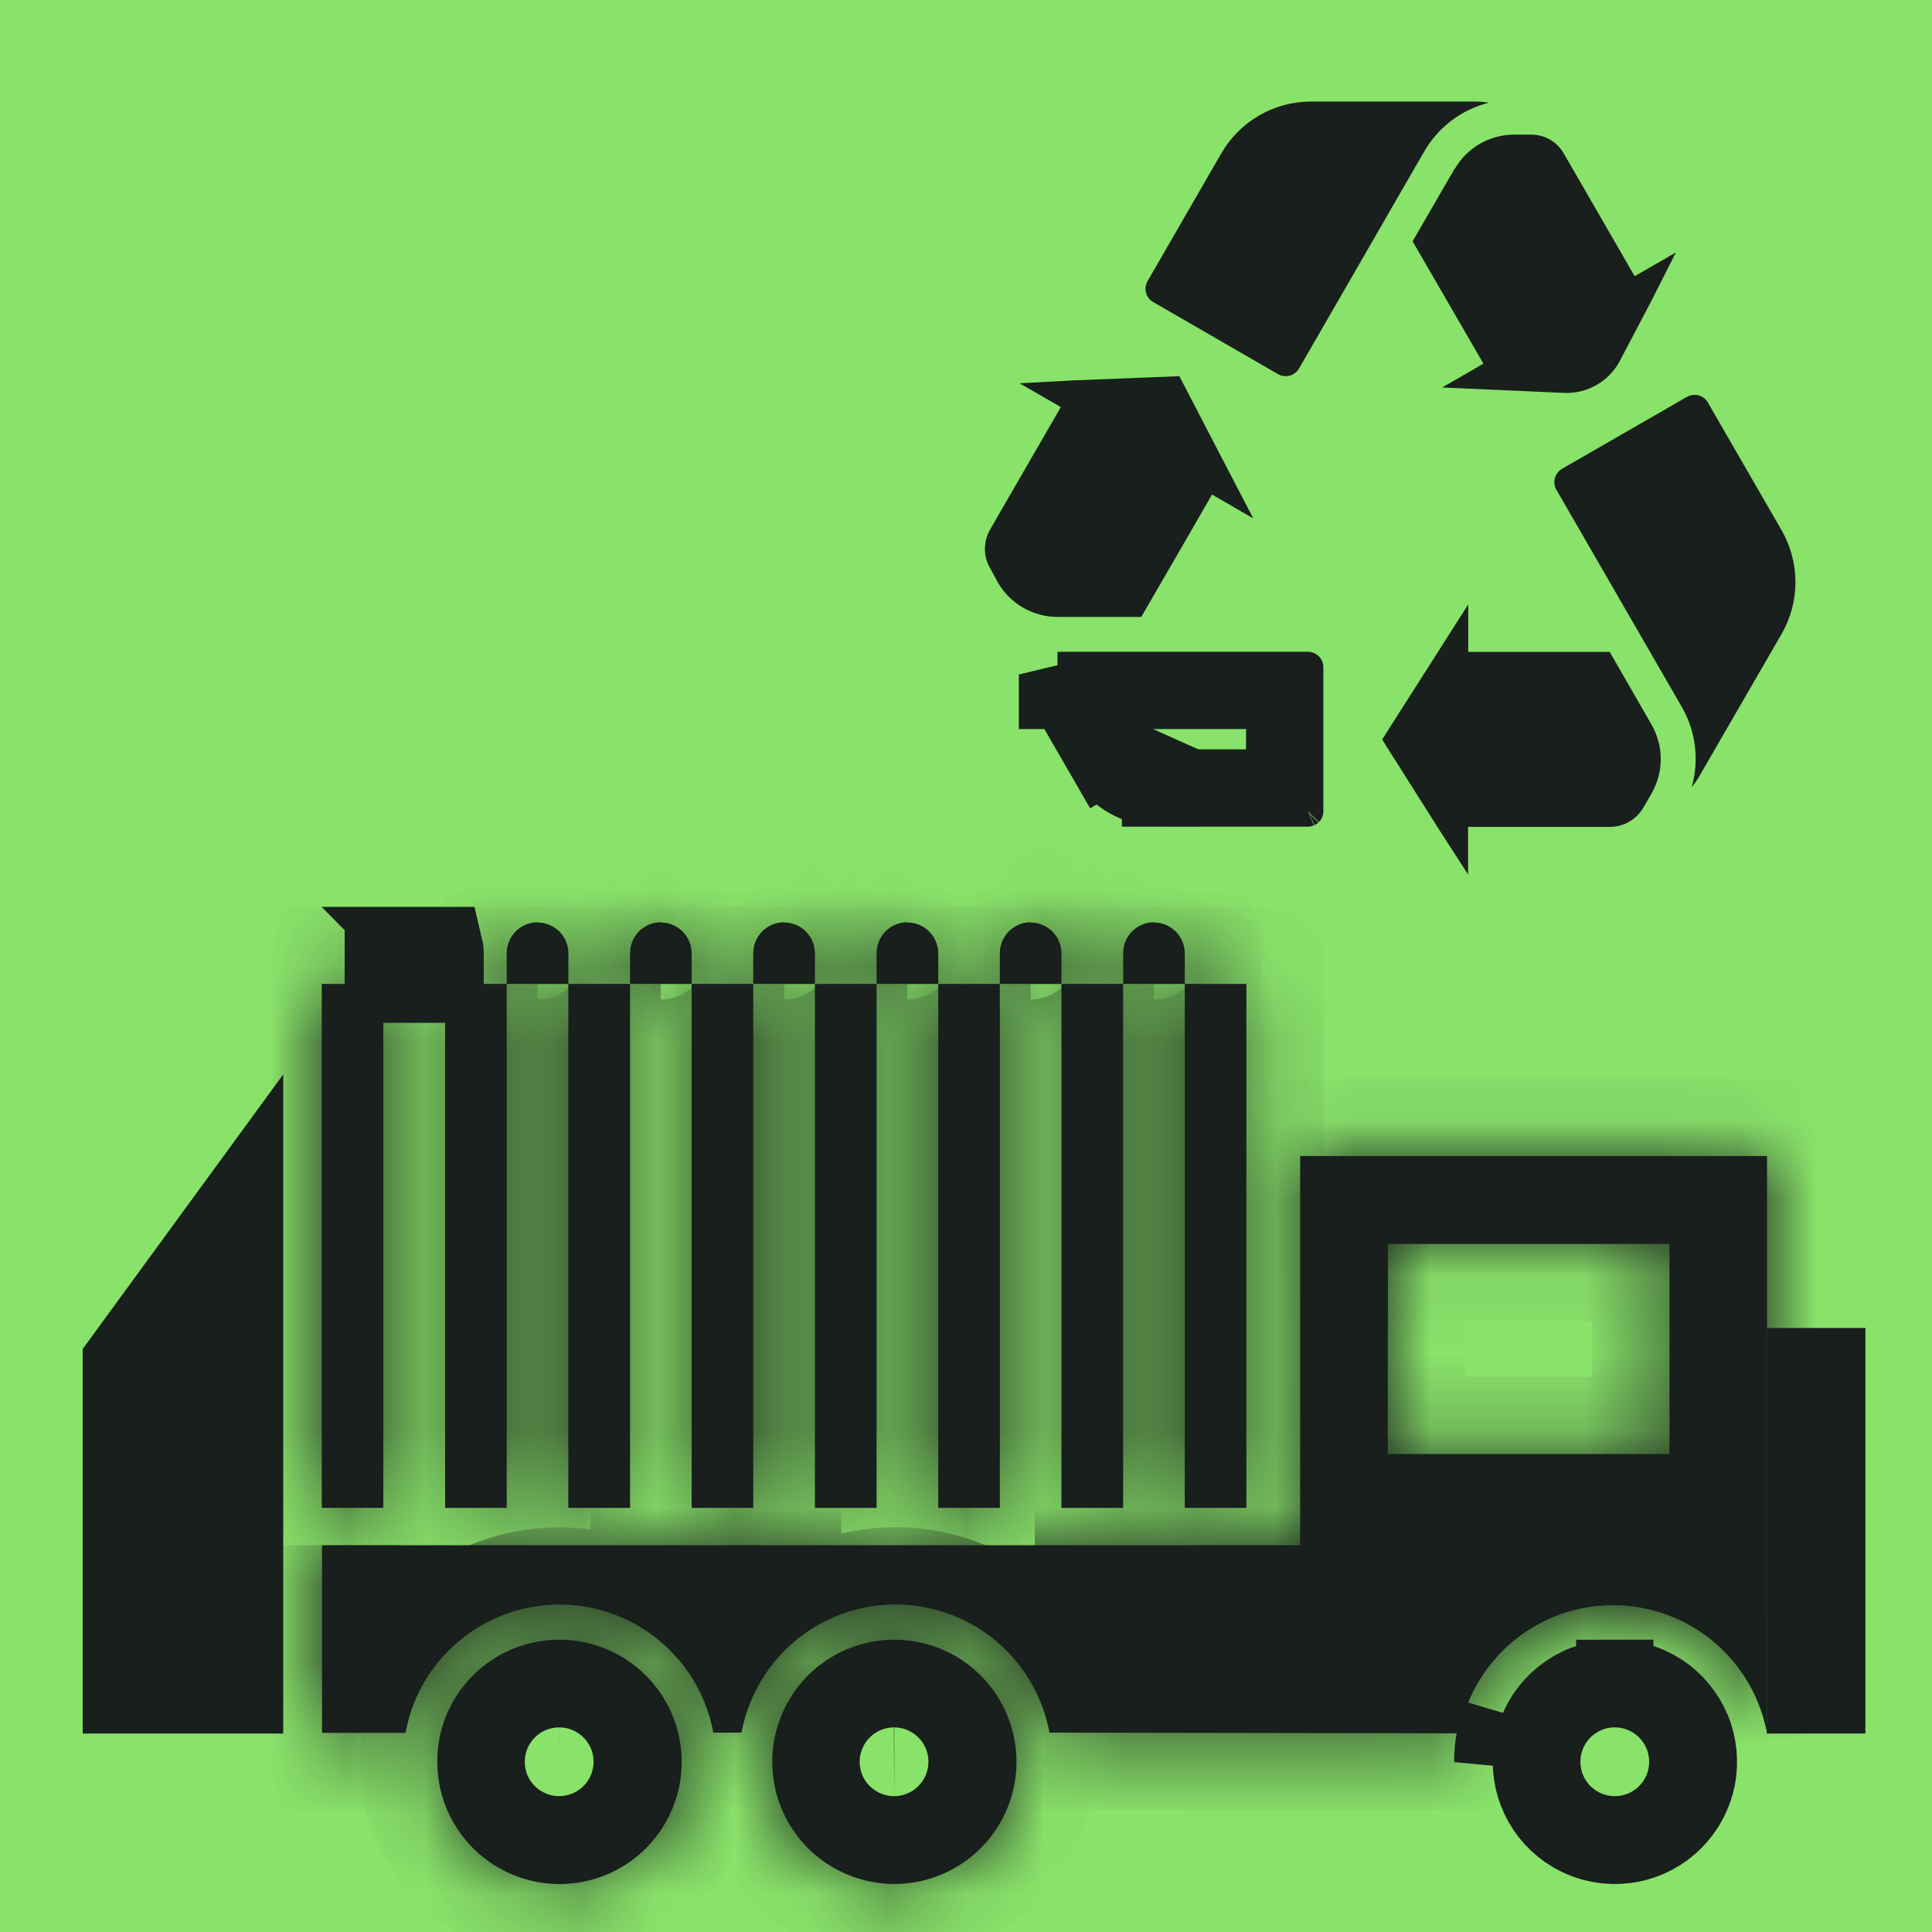 <svg width="25" height="25" viewBox="0 0 25 25" fill="none" xmlns="http://www.w3.org/2000/svg">
<g clip-path="url(#clip0_1364_184797)">
<path d="M25 0H0V25H25V0Z" fill="#89E26A"/>
<mask id="path-2-inside-1_1364_184797" fill="white">
<path d="M5.76 12.732H6.557V19.512H5.76V12.732Z"/>
</mask>
<path d="M5.76 12.732H6.557V19.512H5.76V12.732Z" fill="#181F1C"/>
<path d="M5.76 12.732V11.732H4.76V12.732H5.76ZM6.557 12.732H7.557V11.732H6.557V12.732ZM6.557 19.512V20.512H7.557V19.512H6.557ZM5.76 19.512H4.76V20.512H5.76V19.512ZM5.76 13.732H6.557V11.732H5.76V13.732ZM5.557 12.732V19.512H7.557V12.732H5.557ZM6.557 18.512H5.76V20.512H6.557V18.512ZM6.76 19.512V12.732H4.76V19.512H6.76Z" fill="#181F1C" mask="url(#path-2-inside-1_1364_184797)"/>
<mask id="path-4-inside-2_1364_184797" fill="white">
<path d="M4.164 12.732H4.96V19.512H4.164V12.732Z"/>
</mask>
<path d="M4.164 12.732H4.96V19.512H4.164V12.732Z" fill="#181F1C"/>
<path d="M4.164 12.732V11.732H3.164V12.732H4.164ZM4.96 12.732H5.96V11.732H4.96V12.732ZM4.96 19.512V20.512H5.96V19.512H4.96ZM4.164 19.512H3.164V20.512H4.164V19.512ZM4.164 13.732H4.96V11.732H4.164V13.732ZM3.96 12.732V19.512H5.96V12.732H3.96ZM4.96 18.512H4.164V20.512H4.96V18.512ZM5.164 19.512V12.732H3.164V19.512H5.164Z" fill="#181F1C" mask="url(#path-4-inside-2_1364_184797)"/>
<mask id="path-6-inside-3_1364_184797" fill="white">
<path d="M8.95 12.732H9.747V19.512H8.95V12.732Z"/>
</mask>
<path d="M8.95 12.732H9.747V19.512H8.95V12.732Z" fill="#181F1C"/>
<path d="M8.95 12.732V11.732H7.95V12.732H8.95ZM9.747 12.732H10.747V11.732H9.747V12.732ZM9.747 19.512V20.512H10.747V19.512H9.747ZM8.95 19.512H7.95V20.512H8.95V19.512ZM8.95 13.732H9.747V11.732H8.95V13.732ZM8.747 12.732V19.512H10.747V12.732H8.747ZM9.747 18.512H8.95V20.512H9.747V18.512ZM9.95 19.512V12.732H7.95V19.512H9.95Z" fill="#181F1C" mask="url(#path-6-inside-3_1364_184797)"/>
<mask id="path-8-inside-4_1364_184797" fill="white">
<path d="M10.545 12.732H11.343V19.512H10.545V12.732Z"/>
</mask>
<path d="M10.545 12.732H11.343V19.512H10.545V12.732Z" fill="#181F1C"/>
<path d="M10.545 12.732V11.732H9.545V12.732H10.545ZM11.343 12.732H12.343V11.732H11.343V12.732ZM11.343 19.512V20.512H12.343V19.512H11.343ZM10.545 19.512H9.545V20.512H10.545V19.512ZM10.545 13.732H11.343V11.732H10.545V13.732ZM10.343 12.732V19.512H12.343V12.732H10.343ZM11.343 18.512H10.545V20.512H11.343V18.512ZM11.545 19.512V12.732H9.545V19.512H11.545Z" fill="#181F1C" mask="url(#path-8-inside-4_1364_184797)"/>
<mask id="path-10-inside-5_1364_184797" fill="white">
<path d="M13.735 12.732H14.533V19.512H13.735V12.732Z"/>
</mask>
<path d="M13.735 12.732H14.533V19.512H13.735V12.732Z" fill="#181F1C"/>
<path d="M13.735 12.732V11.732H12.735V12.732H13.735ZM14.533 12.732H15.533V11.732H14.533V12.732ZM14.533 19.512V20.512H15.533V19.512H14.533ZM13.735 19.512H12.735V20.512H13.735V19.512ZM13.735 13.732H14.533V11.732H13.735V13.732ZM13.533 12.732V19.512H15.533V12.732H13.533ZM14.533 18.512H13.735V20.512H14.533V18.512ZM14.735 19.512V12.732H12.735V19.512H14.735Z" fill="#181F1C" mask="url(#path-10-inside-5_1364_184797)"/>
<mask id="path-12-inside-6_1364_184797" fill="white">
<path d="M12.141 12.732H12.938V19.512H12.141V12.732Z"/>
</mask>
<path d="M12.141 12.732H12.938V19.512H12.141V12.732Z" fill="#181F1C"/>
<path d="M12.141 12.732V11.732H11.141V12.732H12.141ZM12.938 12.732H13.938V11.732H12.938V12.732ZM12.938 19.512V20.512H13.938V19.512H12.938ZM12.141 19.512H11.141V20.512H12.141V19.512ZM12.141 13.732H12.938V11.732H12.141V13.732ZM11.938 12.732V19.512H13.938V12.732H11.938ZM12.938 18.512H12.141V20.512H12.938V18.512ZM13.141 19.512V12.732H11.141V19.512H13.141Z" fill="#181F1C" mask="url(#path-12-inside-6_1364_184797)"/>
<mask id="path-14-inside-7_1364_184797" fill="white">
<path d="M15.331 12.732H16.128V19.512H15.331V12.732Z"/>
</mask>
<path d="M15.331 12.732H16.128V19.512H15.331V12.732Z" fill="#181F1C"/>
<path d="M15.331 12.732V11.732H14.331V12.732H15.331ZM16.128 12.732H17.128V11.732H16.128V12.732ZM16.128 19.512V20.512H17.128V19.512H16.128ZM15.331 19.512H14.331V20.512H15.331V19.512ZM15.331 13.732H16.128V11.732H15.331V13.732ZM15.128 12.732V19.512H17.128V12.732H15.128ZM16.128 18.512H15.331V20.512H16.128V18.512ZM16.331 19.512V12.732H14.331V19.512H16.331Z" fill="#181F1C" mask="url(#path-14-inside-7_1364_184797)"/>
<mask id="path-16-inside-8_1364_184797" fill="white">
<path d="M14.932 11.934C14.826 11.934 14.725 11.976 14.65 12.051C14.575 12.126 14.534 12.227 14.534 12.333V12.732H15.331V12.336C15.331 12.23 15.289 12.129 15.214 12.054C15.139 11.979 15.038 11.937 14.932 11.937V11.934Z"/>
</mask>
<path d="M14.932 11.934C14.826 11.934 14.725 11.976 14.65 12.051C14.575 12.126 14.534 12.227 14.534 12.333V12.732H15.331V12.336C15.331 12.23 15.289 12.129 15.214 12.054C15.139 11.979 15.038 11.937 14.932 11.937V11.934Z" fill="#181F1C"/>
<path d="M14.932 11.934H15.932V10.934L14.932 10.934L14.932 11.934ZM14.534 12.333L15.534 12.333L14.534 12.333ZM14.534 12.732H13.534V13.732H14.534V12.732ZM15.331 12.732V13.732H16.331V12.732H15.331ZM15.331 12.336L16.331 12.336L16.331 12.334L15.331 12.336ZM14.932 11.937H13.932V12.936L14.931 12.937L14.932 11.937ZM14.932 10.934C14.561 10.934 14.206 11.081 13.943 11.344L15.357 12.758C15.245 12.871 15.092 12.934 14.932 12.934L14.932 10.934ZM13.943 11.344C13.681 11.606 13.534 11.962 13.534 12.333L15.534 12.333C15.534 12.492 15.47 12.645 15.357 12.758L13.943 11.344ZM13.534 12.333V12.732H15.534V12.333H13.534ZM14.534 13.732H15.331V11.732H14.534V13.732ZM16.331 12.732V12.336H14.331V12.732H16.331ZM16.331 12.334C16.33 11.964 16.183 11.609 15.921 11.347L14.507 12.761C14.394 12.649 14.331 12.496 14.331 12.338L16.331 12.334ZM15.921 11.347C15.659 11.085 15.304 10.938 14.934 10.937L14.931 12.937C14.772 12.937 14.619 12.874 14.507 12.761L15.921 11.347ZM15.932 11.937V11.934H13.932V11.937H15.932Z" fill="#181F1C" mask="url(#path-16-inside-8_1364_184797)"/>
<mask id="path-18-inside-9_1364_184797" fill="white">
<path d="M11.741 11.934C11.636 11.934 11.534 11.976 11.46 12.051C11.385 12.126 11.343 12.227 11.343 12.333V12.732H12.141V12.336C12.141 12.23 12.098 12.129 12.024 12.054C11.949 11.979 11.847 11.937 11.741 11.937V11.934Z"/>
</mask>
<path d="M11.741 11.934C11.636 11.934 11.534 11.976 11.46 12.051C11.385 12.126 11.343 12.227 11.343 12.333V12.732H12.141V12.336C12.141 12.23 12.098 12.129 12.024 12.054C11.949 11.979 11.847 11.937 11.741 11.937V11.934Z" fill="#181F1C"/>
<path d="M11.741 11.934H12.741V10.934L11.741 10.934L11.741 11.934ZM11.343 12.333L12.343 12.333L11.343 12.333ZM11.343 12.732H10.343V13.732H11.343V12.732ZM12.141 12.732V13.732H13.141V12.732H12.141ZM12.141 12.336L13.141 12.336L13.141 12.334L12.141 12.336ZM11.741 11.937H10.741V12.937L11.741 12.937L11.741 11.937ZM11.741 10.934C11.37 10.934 11.015 11.081 10.752 11.344L12.167 12.758C12.054 12.871 11.901 12.934 11.741 12.934L11.741 10.934ZM10.752 11.344C10.49 11.606 10.343 11.962 10.343 12.333L12.343 12.333C12.343 12.492 12.279 12.645 12.167 12.758L10.752 11.344ZM10.343 12.333V12.732H12.343V12.333H10.343ZM11.343 13.732H12.141V11.732H11.343V13.732ZM13.141 12.732V12.336H11.141V12.732H13.141ZM13.141 12.334C13.14 11.964 12.992 11.608 12.73 11.346L11.317 12.762C11.204 12.649 11.141 12.497 11.141 12.338L13.141 12.334ZM12.73 11.346C12.468 11.084 12.112 10.937 11.741 10.937L11.741 12.937C11.582 12.937 11.43 12.874 11.317 12.762L12.73 11.346ZM12.741 11.937V11.934H10.741V11.937H12.741Z" fill="#181F1C" mask="url(#path-18-inside-9_1364_184797)"/>
<mask id="path-20-inside-10_1364_184797" fill="white">
<path d="M10.147 11.934C10.041 11.934 9.939 11.976 9.864 12.051C9.79 12.126 9.747 12.227 9.747 12.333V12.732H10.545V12.336C10.545 12.23 10.503 12.129 10.428 12.054C10.354 11.979 10.252 11.937 10.147 11.937V11.934Z"/>
</mask>
<path d="M10.147 11.934C10.041 11.934 9.939 11.976 9.864 12.051C9.79 12.126 9.747 12.227 9.747 12.333V12.732H10.545V12.336C10.545 12.23 10.503 12.129 10.428 12.054C10.354 11.979 10.252 11.937 10.147 11.937V11.934Z" fill="#181F1C"/>
<path d="M10.147 11.934H11.147V10.934L10.147 10.934L10.147 11.934ZM9.747 12.333L8.747 12.331V12.333H9.747ZM9.747 12.732H8.747V13.732H9.747V12.732ZM10.545 12.732V13.732H11.545V12.732H10.545ZM10.545 12.336L11.545 12.336L11.545 12.334L10.545 12.336ZM10.147 11.937H9.147V12.936L10.145 12.937L10.147 11.937ZM10.147 10.934C9.776 10.934 9.42 11.081 9.158 11.343L10.571 12.758C10.458 12.871 10.306 12.934 10.147 12.934L10.147 10.934ZM9.158 11.343C8.896 11.605 8.748 11.96 8.747 12.331L10.747 12.334C10.747 12.493 10.684 12.646 10.571 12.758L9.158 11.343ZM8.747 12.333V12.732H10.747V12.333H8.747ZM9.747 13.732H10.545V11.732H9.747V13.732ZM11.545 12.732V12.336H9.545V12.732H11.545ZM11.545 12.334C11.545 11.964 11.397 11.609 11.136 11.347L9.721 12.761C9.609 12.649 9.546 12.496 9.545 12.338L11.545 12.334ZM11.136 11.347C10.874 11.085 10.519 10.938 10.148 10.937L10.145 12.937C9.986 12.937 9.834 12.874 9.721 12.761L11.136 11.347ZM11.147 11.937V11.934H9.147V11.937H11.147Z" fill="#181F1C" mask="url(#path-20-inside-10_1364_184797)"/>
<mask id="path-22-inside-11_1364_184797" fill="white">
<path d="M13.337 11.934C13.284 11.934 13.233 11.944 13.184 11.964C13.136 11.985 13.092 12.014 13.055 12.051C13.018 12.088 12.989 12.132 12.969 12.18C12.948 12.229 12.938 12.28 12.938 12.333V12.732H13.735V12.336C13.735 12.284 13.725 12.232 13.704 12.183C13.684 12.135 13.655 12.091 13.618 12.054C13.581 12.017 13.537 11.988 13.489 11.968C13.44 11.948 13.389 11.937 13.336 11.937L13.337 11.934Z"/>
</mask>
<path d="M13.337 11.934C13.284 11.934 13.233 11.944 13.184 11.964C13.136 11.985 13.092 12.014 13.055 12.051C13.018 12.088 12.989 12.132 12.969 12.18C12.948 12.229 12.938 12.28 12.938 12.333V12.732H13.735V12.336C13.735 12.284 13.725 12.232 13.704 12.183C13.684 12.135 13.655 12.091 13.618 12.054C13.581 12.017 13.537 11.988 13.489 11.968C13.44 11.948 13.389 11.937 13.336 11.937L13.337 11.934Z" fill="#181F1C"/>
<path d="M13.337 11.934L14.317 12.13L14.557 10.934H13.337V11.934ZM12.938 12.333H11.938H12.938ZM12.938 12.732H11.938V13.732H12.938V12.732ZM13.735 12.732V13.732H14.735V12.732H13.735ZM13.735 12.336L14.735 12.336L13.735 12.336ZM13.336 11.937L12.356 11.741L12.116 12.937L13.336 12.937L13.336 11.937ZM13.337 10.934C13.153 10.934 12.971 10.97 12.802 11.041L13.567 12.888C13.494 12.918 13.416 12.934 13.337 12.934V10.934ZM12.802 11.041C12.632 11.111 12.478 11.214 12.348 11.344L13.762 12.758C13.706 12.814 13.64 12.858 13.567 12.888L12.802 11.041ZM12.348 11.344C12.218 11.474 12.115 11.628 12.045 11.797L13.892 12.563C13.862 12.636 13.818 12.702 13.762 12.758L12.348 11.344ZM12.045 11.797C11.974 11.967 11.938 12.149 11.938 12.333L13.938 12.333C13.938 12.412 13.923 12.49 13.892 12.563L12.045 11.797ZM11.938 12.333V12.732H13.938V12.333H11.938ZM12.938 13.732H13.735V11.732H12.938V13.732ZM14.735 12.732V12.336H12.735V12.732H14.735ZM14.735 12.336C14.735 12.152 14.699 11.97 14.628 11.801L12.781 12.566C12.75 12.493 12.735 12.415 12.735 12.336L14.735 12.336ZM14.628 11.801C14.558 11.631 14.455 11.477 14.325 11.347L12.911 12.761C12.855 12.705 12.811 12.639 12.781 12.566L14.628 11.801ZM14.325 11.347C14.195 11.217 14.041 11.114 13.871 11.044L13.106 12.892C13.033 12.861 12.967 12.817 12.911 12.761L14.325 11.347ZM13.871 11.044C13.702 10.973 13.52 10.937 13.336 10.937L13.336 12.937C13.257 12.937 13.179 12.922 13.106 12.892L13.871 11.044ZM14.317 12.134L14.317 12.13L12.356 11.738L12.356 11.741L14.317 12.134Z" fill="#181F1C" mask="url(#path-22-inside-11_1364_184797)"/>
<mask id="path-24-inside-12_1364_184797" fill="white">
<path d="M8.551 11.934C8.445 11.934 8.344 11.976 8.269 12.051C8.195 12.126 8.153 12.227 8.153 12.333V12.732H8.95V12.336C8.95 12.23 8.908 12.129 8.833 12.054C8.758 11.979 8.657 11.937 8.551 11.937V11.934Z"/>
</mask>
<path d="M8.551 11.934C8.445 11.934 8.344 11.976 8.269 12.051C8.195 12.126 8.153 12.227 8.153 12.333V12.732H8.95V12.336C8.95 12.23 8.908 12.129 8.833 12.054C8.758 11.979 8.657 11.937 8.551 11.937V11.934Z" fill="#181F1C"/>
<path d="M8.551 11.934H9.551V10.934L8.551 10.934L8.551 11.934ZM8.153 12.333L9.153 12.333L8.153 12.333ZM8.153 12.732H7.153V13.732H8.153V12.732ZM8.95 12.732V13.732H9.95V12.732H8.95ZM8.95 12.336L9.95 12.336L9.95 12.334L8.95 12.336ZM8.551 11.937H7.551V12.936L8.55 12.937L8.551 11.937ZM8.551 10.934C8.18 10.934 7.824 11.081 7.562 11.344L8.976 12.758C8.864 12.871 8.711 12.934 8.551 12.934L8.551 10.934ZM7.562 11.344C7.3 11.606 7.153 11.962 7.153 12.333L9.153 12.333C9.153 12.492 9.089 12.645 8.976 12.758L7.562 11.344ZM7.153 12.333V12.732H9.153V12.333H7.153ZM8.153 13.732H8.95V11.732H8.153V13.732ZM9.95 12.732V12.336H7.95V12.732H9.95ZM9.95 12.334C9.949 11.964 9.802 11.609 9.54 11.347L8.126 12.761C8.013 12.649 7.95 12.496 7.95 12.338L9.95 12.334ZM9.54 11.347C9.278 11.085 8.923 10.938 8.553 10.937L8.55 12.937C8.391 12.937 8.238 12.874 8.126 12.761L9.54 11.347ZM9.551 11.937V11.934H7.551V11.937H9.551Z" fill="#181F1C" mask="url(#path-24-inside-12_1364_184797)"/>
<mask id="path-26-inside-13_1364_184797" fill="white">
<path d="M6.956 11.934C6.85 11.934 6.749 11.976 6.674 12.051C6.599 12.126 6.557 12.227 6.557 12.333V12.732H7.355V12.336C7.355 12.284 7.344 12.232 7.324 12.183C7.304 12.135 7.275 12.091 7.238 12.054C7.201 12.017 7.157 11.988 7.108 11.968C7.06 11.948 7.008 11.937 6.956 11.937V11.934Z"/>
</mask>
<path d="M6.956 11.934C6.85 11.934 6.749 11.976 6.674 12.051C6.599 12.126 6.557 12.227 6.557 12.333V12.732H7.355V12.336C7.355 12.284 7.344 12.232 7.324 12.183C7.304 12.135 7.275 12.091 7.238 12.054C7.201 12.017 7.157 11.988 7.108 11.968C7.06 11.948 7.008 11.937 6.956 11.937V11.934Z" fill="#181F1C"/>
<path d="M6.956 11.934H7.956V10.934L6.956 10.934L6.956 11.934ZM6.557 12.732H5.557V13.732H6.557V12.732ZM7.355 12.732V13.732H8.355V12.732H7.355ZM6.956 11.937H5.956V12.937L6.956 12.937L6.956 11.937ZM6.956 10.934C6.585 10.934 6.229 11.081 5.967 11.344L7.381 12.758C7.268 12.871 7.115 12.934 6.956 12.934L6.956 10.934ZM5.967 11.344C5.704 11.606 5.557 11.962 5.557 12.333H7.557C7.557 12.492 7.494 12.645 7.381 12.758L5.967 11.344ZM5.557 12.333V12.732H7.557V12.333H5.557ZM6.557 13.732H7.355V11.732H6.557V13.732ZM8.355 12.732V12.336H6.355V12.732H8.355ZM8.355 12.336C8.355 12.152 8.318 11.97 8.248 11.801L6.4 12.566C6.37 12.493 6.355 12.415 6.355 12.336H8.355ZM8.248 11.801C8.178 11.631 8.075 11.477 7.945 11.347L6.531 12.761C6.475 12.705 6.431 12.639 6.4 12.566L8.248 11.801ZM7.945 11.347C7.815 11.217 7.661 11.114 7.491 11.044L6.726 12.892C6.653 12.861 6.586 12.817 6.531 12.761L7.945 11.347ZM7.491 11.044C7.321 10.973 7.139 10.937 6.956 10.937L6.956 12.937C6.877 12.937 6.799 12.922 6.726 12.892L7.491 11.044ZM7.956 11.937V11.934H5.956V11.937H7.956Z" fill="#181F1C" mask="url(#path-26-inside-13_1364_184797)"/>
<path d="M5.46 12.336V12.735H5.76V12.336M5.46 12.336L5.36 12.235H5.462H5.747C5.755 12.268 5.76 12.302 5.76 12.336M5.46 12.336L5.76 12.336M5.46 12.336L5.358 12.336H5.36H5.36H5.361H5.362H5.366H5.46C5.46 12.335 5.46 12.333 5.46 12.332L5.46 12.336H5.76M4.96 12.437V12.735H5.26V12.437L4.96 12.437ZM5.358 12.338L5.358 12.337L5.36 12.337L5.36 12.337H5.36L5.362 12.337L5.368 12.337L5.46 12.336C5.459 12.348 5.457 12.36 5.452 12.371C5.447 12.383 5.44 12.395 5.43 12.404C5.421 12.414 5.409 12.421 5.397 12.426C5.385 12.431 5.373 12.434 5.36 12.434C5.36 12.434 5.359 12.434 5.358 12.434L5.358 12.338Z" fill="#181F1C" stroke="#181F1C"/>
<mask id="path-29-inside-14_1364_184797" fill="white">
<path d="M7.354 12.732H8.153V19.512H7.354V12.732Z"/>
</mask>
<path d="M7.354 12.732H8.153V19.512H7.354V12.732Z" fill="#181F1C"/>
<path d="M7.354 12.732V11.732H6.354V12.732H7.354ZM8.153 12.732H9.153V11.732H8.153V12.732ZM8.153 19.512V20.512H9.153V19.512H8.153ZM7.354 19.512H6.354V20.512H7.354V19.512ZM7.354 13.732H8.153V11.732H7.354V13.732ZM7.153 12.732V19.512H9.153V12.732H7.153ZM8.153 18.512H7.354V20.512H8.153V18.512ZM8.354 19.512V12.732H6.354V19.512H8.354Z" fill="#181F1C" mask="url(#path-29-inside-14_1364_184797)"/>
<mask id="path-31-inside-15_1364_184797" fill="white">
<path d="M7.236 21.218C6.92 21.218 6.612 21.312 6.351 21.489C6.09 21.666 5.887 21.916 5.77 22.209C5.695 22.397 5.658 22.597 5.659 22.799C5.659 23.112 5.752 23.418 5.926 23.677C6.1 23.937 6.347 24.14 6.636 24.259C6.925 24.379 7.243 24.41 7.549 24.349C7.856 24.288 8.138 24.137 8.359 23.916C8.579 23.695 8.73 23.413 8.791 23.106C8.851 22.799 8.82 22.481 8.7 22.193C8.58 21.904 8.377 21.657 8.117 21.484C7.857 21.31 7.551 21.218 7.239 21.218H7.236ZM7.236 23.242C7.148 23.242 7.062 23.216 6.988 23.167C6.915 23.119 6.858 23.049 6.824 22.968C6.791 22.886 6.782 22.797 6.799 22.71C6.816 22.624 6.859 22.545 6.921 22.483C6.983 22.42 7.062 22.378 7.149 22.361C7.235 22.344 7.325 22.352 7.406 22.386C7.487 22.42 7.557 22.477 7.606 22.55C7.655 22.623 7.681 22.709 7.681 22.797C7.681 22.915 7.634 23.028 7.551 23.112C7.467 23.195 7.354 23.242 7.236 23.242H7.236Z"/>
</mask>
<path d="M7.236 21.218C6.92 21.218 6.612 21.312 6.351 21.489C6.09 21.666 5.887 21.916 5.77 22.209C5.695 22.397 5.658 22.597 5.659 22.799C5.659 23.112 5.752 23.418 5.926 23.677C6.1 23.937 6.347 24.14 6.636 24.259C6.925 24.379 7.243 24.41 7.549 24.349C7.856 24.288 8.138 24.137 8.359 23.916C8.579 23.695 8.73 23.413 8.791 23.106C8.851 22.799 8.82 22.481 8.7 22.193C8.58 21.904 8.377 21.657 8.117 21.484C7.857 21.31 7.551 21.218 7.239 21.218H7.236ZM7.236 23.242C7.148 23.242 7.062 23.216 6.988 23.167C6.915 23.119 6.858 23.049 6.824 22.968C6.791 22.886 6.782 22.797 6.799 22.71C6.816 22.624 6.859 22.545 6.921 22.483C6.983 22.42 7.062 22.378 7.149 22.361C7.235 22.344 7.325 22.352 7.406 22.386C7.487 22.42 7.557 22.477 7.606 22.55C7.655 22.623 7.681 22.709 7.681 22.797C7.681 22.915 7.634 23.028 7.551 23.112C7.467 23.195 7.354 23.242 7.236 23.242H7.236Z" fill="#181F1C"/>
<path d="M7.236 21.218L7.236 20.218L7.235 20.218L7.236 21.218ZM5.77 22.209L4.842 21.837L4.841 21.839L5.77 22.209ZM5.659 22.799L6.659 22.799L6.659 22.791L5.659 22.799ZM7.239 21.218L7.239 22.218L7.24 22.218L7.239 21.218ZM7.236 23.242L7.236 22.242L7.236 23.242ZM7.681 22.797L6.681 22.797L6.681 22.797L7.681 22.797ZM7.236 23.242L7.236 24.242L7.238 24.242L7.236 23.242ZM7.235 20.218C6.72 20.218 6.217 20.372 5.791 20.661L6.911 22.317C7.007 22.253 7.12 22.218 7.236 22.218L7.235 20.218ZM5.791 20.661C5.364 20.949 5.034 21.359 4.842 21.837L6.698 22.581C6.741 22.474 6.815 22.382 6.911 22.317L5.791 20.661ZM4.841 21.839C4.718 22.147 4.657 22.476 4.659 22.808L6.659 22.791C6.659 22.718 6.672 22.647 6.699 22.579L4.841 21.839ZM4.659 22.8C4.66 23.31 4.811 23.809 5.095 24.233L6.757 23.122C6.693 23.026 6.659 22.914 6.659 22.799L4.659 22.8ZM5.095 24.233C5.379 24.658 5.782 24.988 6.254 25.183L7.018 23.335C6.912 23.291 6.821 23.217 6.757 23.122L5.095 24.233ZM6.254 25.183C6.725 25.379 7.244 25.429 7.745 25.329L7.354 23.368C7.241 23.391 7.124 23.379 7.018 23.335L6.254 25.183ZM7.745 25.329C8.246 25.23 8.705 24.984 9.066 24.622L7.651 23.209C7.57 23.29 7.466 23.346 7.354 23.368L7.745 25.329ZM9.066 24.622C9.427 24.261 9.672 23.801 9.772 23.3L7.81 22.912C7.787 23.024 7.732 23.128 7.651 23.209L9.066 24.622ZM9.772 23.3C9.871 22.8 9.819 22.281 9.624 21.809L7.776 22.576C7.821 22.682 7.832 22.799 7.81 22.912L9.772 23.3ZM9.624 21.809C9.428 21.338 9.097 20.935 8.672 20.652L7.562 22.316C7.658 22.379 7.732 22.47 7.776 22.576L9.624 21.809ZM8.672 20.652C8.248 20.368 7.748 20.217 7.238 20.218L7.24 22.218C7.354 22.218 7.467 22.252 7.562 22.316L8.672 20.652ZM7.239 20.218H7.236V22.218H7.239V20.218ZM7.236 22.242C7.345 22.242 7.453 22.275 7.544 22.336L6.433 23.999C6.67 24.158 6.95 24.242 7.236 24.242L7.236 22.242ZM7.544 22.336C7.635 22.397 7.706 22.484 7.748 22.585L5.901 23.35C6.01 23.614 6.195 23.84 6.433 23.999L7.544 22.336ZM7.748 22.585C7.79 22.686 7.801 22.798 7.78 22.906L5.818 22.515C5.763 22.796 5.791 23.086 5.901 23.35L7.748 22.585ZM7.78 22.906C7.758 23.013 7.706 23.112 7.628 23.19L6.214 21.776C6.012 21.978 5.874 22.235 5.818 22.515L7.78 22.906ZM7.628 23.19C7.55 23.267 7.452 23.32 7.344 23.342L6.954 21.38C6.673 21.436 6.416 21.573 6.214 21.776L7.628 23.19ZM7.344 23.342C7.236 23.363 7.125 23.352 7.023 23.31L7.789 21.462C7.525 21.353 7.234 21.324 6.954 21.38L7.344 23.342ZM7.023 23.31C6.922 23.268 6.835 23.197 6.774 23.106L8.437 21.994C8.278 21.757 8.053 21.572 7.789 21.462L7.023 23.31ZM6.774 23.106C6.713 23.014 6.681 22.907 6.681 22.797L8.681 22.797C8.681 22.512 8.596 22.232 8.437 21.994L6.774 23.106ZM6.681 22.797C6.681 22.65 6.739 22.509 6.843 22.405L8.258 23.819C8.529 23.547 8.681 23.18 8.681 22.797L6.681 22.797ZM6.843 22.405C6.947 22.301 7.088 22.243 7.235 22.242L7.238 24.242C7.621 24.242 7.988 24.089 8.258 23.819L6.843 22.405ZM7.236 22.242H7.236V24.242H7.236V22.242Z" fill="#181F1C" mask="url(#path-31-inside-15_1364_184797)"/>
<mask id="path-33-inside-16_1364_184797" fill="white">
<path d="M11.569 21.218C11.254 21.218 10.947 21.313 10.686 21.49C10.425 21.666 10.224 21.917 10.107 22.209C10.031 22.397 9.992 22.597 9.993 22.799C9.993 23.112 10.086 23.417 10.26 23.677C10.434 23.937 10.681 24.139 10.969 24.258C11.258 24.378 11.576 24.409 11.882 24.348C12.189 24.286 12.47 24.136 12.691 23.914C12.912 23.693 13.062 23.412 13.123 23.105C13.184 22.798 13.152 22.481 13.032 22.192C12.912 21.904 12.71 21.657 12.45 21.483C12.19 21.31 11.884 21.218 11.572 21.218H11.569ZM11.569 23.242C11.481 23.242 11.395 23.216 11.322 23.167C11.249 23.119 11.191 23.049 11.158 22.968C11.124 22.886 11.115 22.797 11.133 22.71C11.15 22.624 11.192 22.545 11.254 22.483C11.317 22.42 11.396 22.378 11.482 22.361C11.569 22.344 11.658 22.352 11.739 22.386C11.821 22.42 11.89 22.477 11.939 22.55C11.988 22.623 12.014 22.709 12.014 22.797C12.014 22.915 11.968 23.027 11.885 23.111C11.803 23.194 11.69 23.241 11.573 23.242H11.569Z"/>
</mask>
<path d="M11.569 21.218C11.254 21.218 10.947 21.313 10.686 21.49C10.425 21.666 10.224 21.917 10.107 22.209C10.031 22.397 9.992 22.597 9.993 22.799C9.993 23.112 10.086 23.417 10.26 23.677C10.434 23.937 10.681 24.139 10.969 24.258C11.258 24.378 11.576 24.409 11.882 24.348C12.189 24.286 12.47 24.136 12.691 23.914C12.912 23.693 13.062 23.412 13.123 23.105C13.184 22.798 13.152 22.481 13.032 22.192C12.912 21.904 12.71 21.657 12.45 21.483C12.19 21.31 11.884 21.218 11.572 21.218H11.569ZM11.569 23.242C11.481 23.242 11.395 23.216 11.322 23.167C11.249 23.119 11.191 23.049 11.158 22.968C11.124 22.886 11.115 22.797 11.133 22.71C11.15 22.624 11.192 22.545 11.254 22.483C11.317 22.42 11.396 22.378 11.482 22.361C11.569 22.344 11.658 22.352 11.739 22.386C11.821 22.42 11.89 22.477 11.939 22.55C11.988 22.623 12.014 22.709 12.014 22.797C12.014 22.915 11.968 23.027 11.885 23.111C11.803 23.194 11.69 23.241 11.573 23.242H11.569Z" fill="#181F1C"/>
<path d="M11.569 21.218L11.569 20.218L11.568 20.218L11.569 21.218ZM10.107 22.209L11.034 22.584L11.035 22.581L10.107 22.209ZM9.993 22.799L10.993 22.798L10.993 22.796L9.993 22.799ZM11.572 21.218L11.572 22.218L11.572 22.218L11.572 21.218ZM11.569 23.242L11.569 22.242L11.569 23.242ZM12.014 22.797L11.014 22.797L11.014 22.797L12.014 22.797ZM11.573 23.242L11.573 24.242L11.582 24.242L11.573 23.242ZM11.568 20.218C11.053 20.219 10.551 20.373 10.125 20.662L11.247 22.317C11.343 22.253 11.455 22.218 11.571 22.218L11.568 20.218ZM10.125 20.662C9.699 20.951 9.37 21.36 9.178 21.837L11.035 22.581C11.078 22.474 11.152 22.382 11.247 22.317L10.125 20.662ZM9.18 21.834C9.055 22.142 8.992 22.471 8.993 22.803L10.993 22.796C10.992 22.723 11.006 22.651 11.034 22.584L9.18 21.834ZM8.993 22.8C8.993 23.31 9.145 23.809 9.429 24.233L11.091 23.121C11.027 23.025 10.993 22.913 10.993 22.798L8.993 22.8ZM9.429 24.233C9.713 24.657 10.116 24.988 10.587 25.183L11.351 23.334C11.245 23.29 11.155 23.216 11.091 23.121L9.429 24.233ZM10.587 25.183C11.059 25.377 11.578 25.428 12.078 25.328L11.687 23.367C11.574 23.389 11.457 23.378 11.351 23.334L10.587 25.183ZM12.078 25.328C12.579 25.228 13.038 24.982 13.399 24.621L11.983 23.208C11.902 23.289 11.799 23.344 11.687 23.367L12.078 25.328ZM13.399 24.621C13.759 24.26 14.005 23.8 14.104 23.299L12.142 22.911C12.12 23.023 12.065 23.127 11.983 23.208L13.399 24.621ZM14.104 23.299C14.203 22.799 14.152 22.28 13.956 21.809L12.109 22.576C12.153 22.681 12.164 22.798 12.142 22.911L14.104 23.299ZM13.956 21.809C13.76 21.337 13.429 20.935 13.005 20.651L11.895 22.315C11.99 22.379 12.065 22.47 12.109 22.576L13.956 21.809ZM13.005 20.651C12.58 20.368 12.081 20.217 11.571 20.218L11.572 22.218C11.687 22.218 11.799 22.252 11.895 22.315L13.005 20.651ZM11.572 20.218H11.569V22.218H11.572V20.218ZM11.569 22.242C11.679 22.242 11.786 22.275 11.877 22.336L10.766 23.999C11.004 24.158 11.283 24.242 11.569 24.242L11.569 22.242ZM11.877 22.336C11.969 22.397 12.04 22.484 12.082 22.585L10.234 23.35C10.343 23.614 10.529 23.84 10.766 23.999L11.877 22.336ZM12.082 22.585C12.124 22.686 12.135 22.798 12.113 22.906L10.152 22.515C10.096 22.796 10.125 23.086 10.234 23.35L12.082 22.585ZM12.113 22.906C12.092 23.013 12.039 23.112 11.961 23.19L10.547 21.776C10.345 21.978 10.207 22.235 10.152 22.515L12.113 22.906ZM11.961 23.19C11.884 23.267 11.785 23.32 11.677 23.342L11.287 21.38C11.007 21.436 10.749 21.573 10.547 21.776L11.961 23.19ZM11.677 23.342C11.57 23.363 11.458 23.352 11.357 23.31L12.122 21.462C11.858 21.353 11.568 21.324 11.287 21.38L11.677 23.342ZM11.357 23.31C11.255 23.268 11.169 23.197 11.108 23.106L12.771 21.994C12.612 21.757 12.386 21.572 12.122 21.462L11.357 23.31ZM11.108 23.106C11.047 23.014 11.014 22.907 11.014 22.797H13.014C13.014 22.512 12.929 22.232 12.771 21.994L11.108 23.106ZM11.014 22.797C11.014 22.651 11.072 22.511 11.175 22.407L12.595 23.815C12.864 23.544 13.014 23.178 13.014 22.797L11.014 22.797ZM11.175 22.407C11.278 22.303 11.418 22.244 11.564 22.242L11.582 24.242C11.963 24.239 12.327 24.085 12.595 23.815L11.175 22.407ZM11.573 22.242H11.569V24.242H11.573V22.242Z" fill="#181F1C" mask="url(#path-33-inside-16_1364_184797)"/>
<path d="M19.43 22.209C19.354 22.397 19.315 22.597 19.316 22.799L19.43 22.209ZM19.43 22.209L19.43 22.209L19.43 22.209ZM19.893 22.397L19.893 22.397L19.894 22.395C19.974 22.195 20.112 22.024 20.291 21.903C20.469 21.782 20.68 21.718 20.895 21.718L20.895 21.218L20.896 21.718C21.11 21.718 21.319 21.781 21.497 21.899C21.674 22.018 21.813 22.187 21.895 22.384C21.977 22.582 21.998 22.799 21.957 23.009C21.915 23.218 21.812 23.411 21.661 23.562C21.51 23.714 21.318 23.817 21.108 23.858C20.898 23.9 20.681 23.879 20.484 23.797C20.286 23.716 20.117 23.577 19.998 23.399C19.88 23.222 19.816 23.013 19.816 22.799L19.816 22.797C19.815 22.66 19.842 22.524 19.893 22.397ZM20.896 23.742L20.897 23.742C21.147 23.742 21.387 23.642 21.564 23.465C21.741 23.288 21.84 23.048 21.84 22.797C21.84 22.61 21.785 22.428 21.681 22.272C21.577 22.117 21.43 21.996 21.257 21.924C21.084 21.853 20.894 21.834 20.711 21.87C20.528 21.907 20.359 21.997 20.227 22.129C20.095 22.261 20.005 22.43 19.968 22.613C19.932 22.796 19.951 22.986 20.022 23.159C20.094 23.332 20.215 23.479 20.37 23.583C20.526 23.687 20.709 23.742 20.895 23.742L20.896 23.742Z" fill="#181F1C" stroke="#181F1C"/>
<mask id="path-36-inside-17_1364_184797" fill="white">
<path d="M10.886 19.995H7.643ZM4.167 19.995V22.423H5.248C5.272 22.29 5.309 22.159 5.359 22.033V22.033C5.51 21.658 5.77 21.337 6.105 21.11C6.439 20.884 6.835 20.763 7.239 20.763C7.643 20.763 8.038 20.884 8.373 21.11C8.708 21.337 8.968 21.658 9.118 22.033C9.169 22.158 9.206 22.288 9.23 22.42H9.595C9.62 22.285 9.659 22.153 9.711 22.026C9.876 21.62 10.168 21.278 10.543 21.052C10.919 20.826 11.357 20.728 11.793 20.772C12.229 20.817 12.639 21.001 12.961 21.298C13.283 21.596 13.5 21.989 13.58 22.42L18.88 22.429C18.905 22.294 18.944 22.162 18.996 22.035C19.161 21.629 19.453 21.287 19.828 21.061C20.204 20.835 20.642 20.737 21.078 20.781C21.514 20.826 21.924 21.01 22.246 21.307C22.568 21.605 22.785 21.998 22.865 22.429V14.959H16.824V19.995H13.39M17.96 16.097H21.603V18.815H17.957L17.96 16.097Z"/>
</mask>
<path d="M10.886 19.995H7.643ZM4.167 19.995V22.423H5.248C5.272 22.29 5.309 22.159 5.359 22.033V22.033C5.51 21.658 5.77 21.337 6.105 21.11C6.439 20.884 6.835 20.763 7.239 20.763C7.643 20.763 8.038 20.884 8.373 21.11C8.708 21.337 8.968 21.658 9.118 22.033C9.169 22.158 9.206 22.288 9.23 22.42H9.595C9.62 22.285 9.659 22.153 9.711 22.026C9.876 21.62 10.168 21.278 10.543 21.052C10.919 20.826 11.357 20.728 11.793 20.772C12.229 20.817 12.639 21.001 12.961 21.298C13.283 21.596 13.5 21.989 13.58 22.42L18.88 22.429C18.905 22.294 18.944 22.162 18.996 22.035C19.161 21.629 19.453 21.287 19.828 21.061C20.204 20.835 20.642 20.737 21.078 20.781C21.514 20.826 21.924 21.01 22.246 21.307C22.568 21.605 22.785 21.998 22.865 22.429V14.959H16.824V19.995H13.39M17.96 16.097H21.603V18.815H17.957L17.96 16.097Z" fill="#181F1C"/>
<path d="M4.167 22.423H3.167V23.423H4.167V22.423ZM5.248 22.423V23.423H6.082L6.232 22.603L5.248 22.423ZM9.118 22.033L8.191 22.406L8.192 22.41L9.118 22.033ZM9.23 22.42L8.245 22.593L8.389 23.42H9.23V22.42ZM9.595 22.42V23.42H10.431L10.579 22.598L9.595 22.42ZM9.711 22.026L10.635 22.408L10.638 22.402L9.711 22.026ZM13.58 22.42L12.596 22.601L12.747 23.419L13.578 23.42L13.58 22.42ZM18.88 22.429L18.879 23.429L19.715 23.431L19.864 22.608L18.88 22.429ZM18.996 22.035L19.92 22.417L19.923 22.411L18.996 22.035ZM22.865 22.429L21.881 22.61L23.865 22.429H22.865ZM22.865 14.959H23.865V13.959H22.865V14.959ZM16.824 14.959V13.959H15.824V14.959H16.824ZM16.824 19.995V20.995H17.824V19.995H16.824ZM17.96 16.097V15.097H16.96L16.96 16.096L17.96 16.097ZM21.603 16.097H22.603V15.097H21.603V16.097ZM21.603 18.815V19.815H22.603V18.815H21.603ZM17.957 18.815L16.957 18.814L16.956 19.815H17.957V18.815ZM10.886 18.995H7.643V20.995H10.886V18.995ZM3.167 19.995V22.423H5.167V19.995H3.167ZM4.167 23.423H5.248V21.423H4.167V23.423ZM6.232 22.603C6.244 22.533 6.264 22.465 6.29 22.4L4.429 21.666C4.355 21.853 4.3 22.046 4.264 22.243L6.232 22.603ZM6.287 22.406C6.363 22.216 6.495 22.053 6.664 21.939L5.545 20.282C5.044 20.62 4.657 21.1 4.431 21.66L6.287 22.406ZM6.664 21.939C6.834 21.824 7.034 21.763 7.239 21.763V19.763C6.635 19.763 6.045 19.944 5.545 20.282L6.664 21.939ZM7.239 21.763C7.444 21.763 7.644 21.824 7.813 21.939L8.933 20.282C8.433 19.944 7.843 19.763 7.239 19.763V21.763ZM7.813 21.939C7.983 22.053 8.114 22.216 8.191 22.406L10.046 21.66C9.821 21.1 9.433 20.62 8.933 20.282L7.813 21.939ZM8.192 22.41C8.216 22.469 8.234 22.53 8.245 22.593L10.215 22.248C10.179 22.045 10.122 21.847 10.045 21.656L8.192 22.41ZM9.23 23.42H9.595V21.42H9.23V23.42ZM10.579 22.598C10.591 22.533 10.61 22.469 10.635 22.408L8.787 21.644C8.707 21.836 8.648 22.037 8.611 22.242L10.579 22.598ZM10.638 22.402C10.721 22.196 10.869 22.023 11.059 21.909L10.027 20.195C9.466 20.533 9.03 21.044 8.784 21.65L10.638 22.402ZM11.059 21.909C11.249 21.794 11.471 21.744 11.692 21.767L11.895 19.777C11.243 19.711 10.588 19.858 10.027 20.195L11.059 21.909ZM11.692 21.767C11.913 21.79 12.12 21.883 12.283 22.033L13.639 20.563C13.158 20.119 12.546 19.844 11.895 19.777L11.692 21.767ZM12.283 22.033C12.446 22.184 12.556 22.383 12.596 22.601L14.563 22.239C14.445 21.595 14.12 21.007 13.639 20.563L12.283 22.033ZM13.578 23.42L18.879 23.429L18.882 21.429L13.581 21.42L13.578 23.42ZM19.864 22.608C19.876 22.542 19.895 22.478 19.92 22.417L18.072 21.653C17.992 21.846 17.933 22.046 17.896 22.251L19.864 22.608ZM19.923 22.411C20.006 22.205 20.154 22.032 20.344 21.918L19.312 20.204C18.752 20.542 18.315 21.052 18.069 21.659L19.923 22.411ZM20.344 21.918C20.534 21.803 20.756 21.753 20.977 21.776L21.18 19.786C20.528 19.72 19.873 19.866 19.312 20.204L20.344 21.918ZM20.977 21.776C21.198 21.798 21.405 21.892 21.568 22.042L22.924 20.572C22.443 20.128 21.831 19.853 21.18 19.786L20.977 21.776ZM21.568 22.042C21.731 22.193 21.841 22.392 21.881 22.61L23.848 22.248C23.73 21.604 23.405 21.016 22.924 20.572L21.568 22.042ZM23.865 22.429V14.959H21.865V22.429H23.865ZM22.865 13.959H16.824V15.959H22.865V13.959ZM15.824 14.959V19.995H17.824V14.959H15.824ZM16.824 18.995H13.39V20.995H16.824V18.995ZM17.96 17.097H21.603V15.097H17.96V17.097ZM20.603 16.097V18.815H22.603V16.097H20.603ZM21.603 17.815H17.957V19.815H21.603V17.815ZM18.957 18.816L18.96 16.098L16.96 16.096L16.957 18.814L18.957 18.816Z" fill="#181F1C" mask="url(#path-36-inside-17_1364_184797)"/>
<path d="M23.362 17.684H23.638V21.932H23.362V17.684Z" fill="#181F1C" stroke="#181F1C"/>
<path d="M1.57 21.932V17.619L3.165 15.435V21.932H1.57Z" fill="#181F1C" stroke="#181F1C"/>
<path d="M13.685 8.934H13.684V8.728L13.685 8.73M13.685 8.934C13.685 8.934 13.685 8.934 13.686 8.934L13.685 8.73M13.685 8.934H13.803M13.685 8.934H13.803M13.685 8.73L13.803 8.934M13.685 8.73L13.803 8.934M13.803 8.934L14.289 9.776L13.856 10.026L14.289 9.776L14.289 9.776C14.363 9.904 14.469 10.01 14.597 10.084C14.725 10.158 14.87 10.197 15.018 10.197H15.017V10.697L15.018 10.197L16.624 10.197M13.803 8.934H16.624M16.624 10.197L16.624 10.498M16.624 10.197H16.925C16.886 10.197 16.847 10.204 16.811 10.219C16.774 10.235 16.741 10.257 16.712 10.285C16.684 10.313 16.662 10.347 16.647 10.383C16.632 10.419 16.624 10.458 16.624 10.498M16.624 10.197V8.934M16.624 10.498C16.624 10.498 16.624 10.499 16.624 10.499L16.624 10.498ZM16.624 8.934H16.924C16.845 8.934 16.768 8.903 16.712 8.846C16.656 8.79 16.624 8.714 16.624 8.634V8.934Z" fill="#181F1C" stroke="#181F1C"/>
<path d="M18.431 1.957C18.521 1.802 18.642 1.666 18.785 1.558C18.929 1.45 19.093 1.372 19.267 1.328C19.204 1.319 19.14 1.314 19.076 1.314H16.965C16.73 1.314 16.499 1.376 16.295 1.493C16.091 1.611 15.922 1.78 15.804 1.984L14.85 3.637C14.837 3.66 14.828 3.685 14.825 3.711C14.821 3.737 14.823 3.763 14.83 3.788C14.836 3.814 14.848 3.837 14.864 3.858C14.88 3.879 14.9 3.896 14.923 3.909L16.537 4.841C16.582 4.867 16.636 4.875 16.687 4.861C16.738 4.848 16.782 4.815 16.809 4.769L17.377 3.785L18.019 2.671L18.431 1.957Z" fill="#181F1C"/>
<path d="M12.913 7.538C12.991 7.673 13.103 7.785 13.238 7.863C13.373 7.941 13.527 7.983 13.683 7.983H14.768L15.34 6.995L15.684 6.399L15.792 6.462L16.217 6.708L15.261 4.868L13.893 4.922L13.193 4.96L13.312 5.028L13.704 5.254L13.727 5.268L12.943 6.625L12.808 6.86C12.766 6.936 12.744 7.022 12.745 7.109C12.746 7.197 12.77 7.282 12.815 7.357L12.913 7.538Z" fill="#181F1C"/>
<path d="M20.829 8.435H18.999V7.821L17.885 9.569L18.616 10.726L18.997 11.316V10.7H20.841C20.928 10.698 21.014 10.674 21.088 10.629C21.163 10.585 21.225 10.521 21.268 10.445L21.371 10.267C21.449 10.132 21.49 9.979 21.49 9.822C21.49 9.666 21.449 9.513 21.371 9.377L20.829 8.435Z" fill="#181F1C"/>
<path d="M20.14 6.338L20.709 7.323L21.351 8.435L21.763 9.149C21.853 9.305 21.91 9.477 21.932 9.655C21.954 9.834 21.94 10.015 21.89 10.187C21.93 10.137 21.967 10.083 21.999 10.027L23.054 8.203C23.171 7.999 23.233 7.768 23.233 7.533C23.233 7.297 23.171 7.066 23.054 6.862L22.1 5.209C22.073 5.163 22.03 5.13 21.979 5.116C21.928 5.103 21.873 5.11 21.828 5.136L20.213 6.066C20.19 6.079 20.171 6.097 20.155 6.117C20.139 6.138 20.127 6.162 20.12 6.187C20.113 6.212 20.112 6.239 20.115 6.265C20.118 6.291 20.127 6.316 20.14 6.338V6.338Z" fill="#181F1C"/>
<path d="M18.822 2.184L18.279 3.123L18.852 4.112L19.195 4.705L19.086 4.769L18.661 5.014L20.238 5.084C20.385 5.091 20.532 5.055 20.66 4.981C20.788 4.908 20.892 4.8 20.961 4.669L21.369 3.893L21.686 3.266L21.568 3.335L21.175 3.561L21.152 3.574L20.631 2.671L20.37 2.219L20.234 1.984C20.191 1.91 20.13 1.849 20.056 1.806C19.982 1.764 19.898 1.742 19.813 1.742H19.594C19.438 1.742 19.284 1.783 19.149 1.861C19.014 1.939 18.902 2.052 18.824 2.187L18.822 2.184Z" fill="#181F1C"/>
</g>
<defs>
<clipPath id="clip0_1364_184797">
<rect width="25" height="25" fill="white"/>
</clipPath>
</defs>
</svg>
